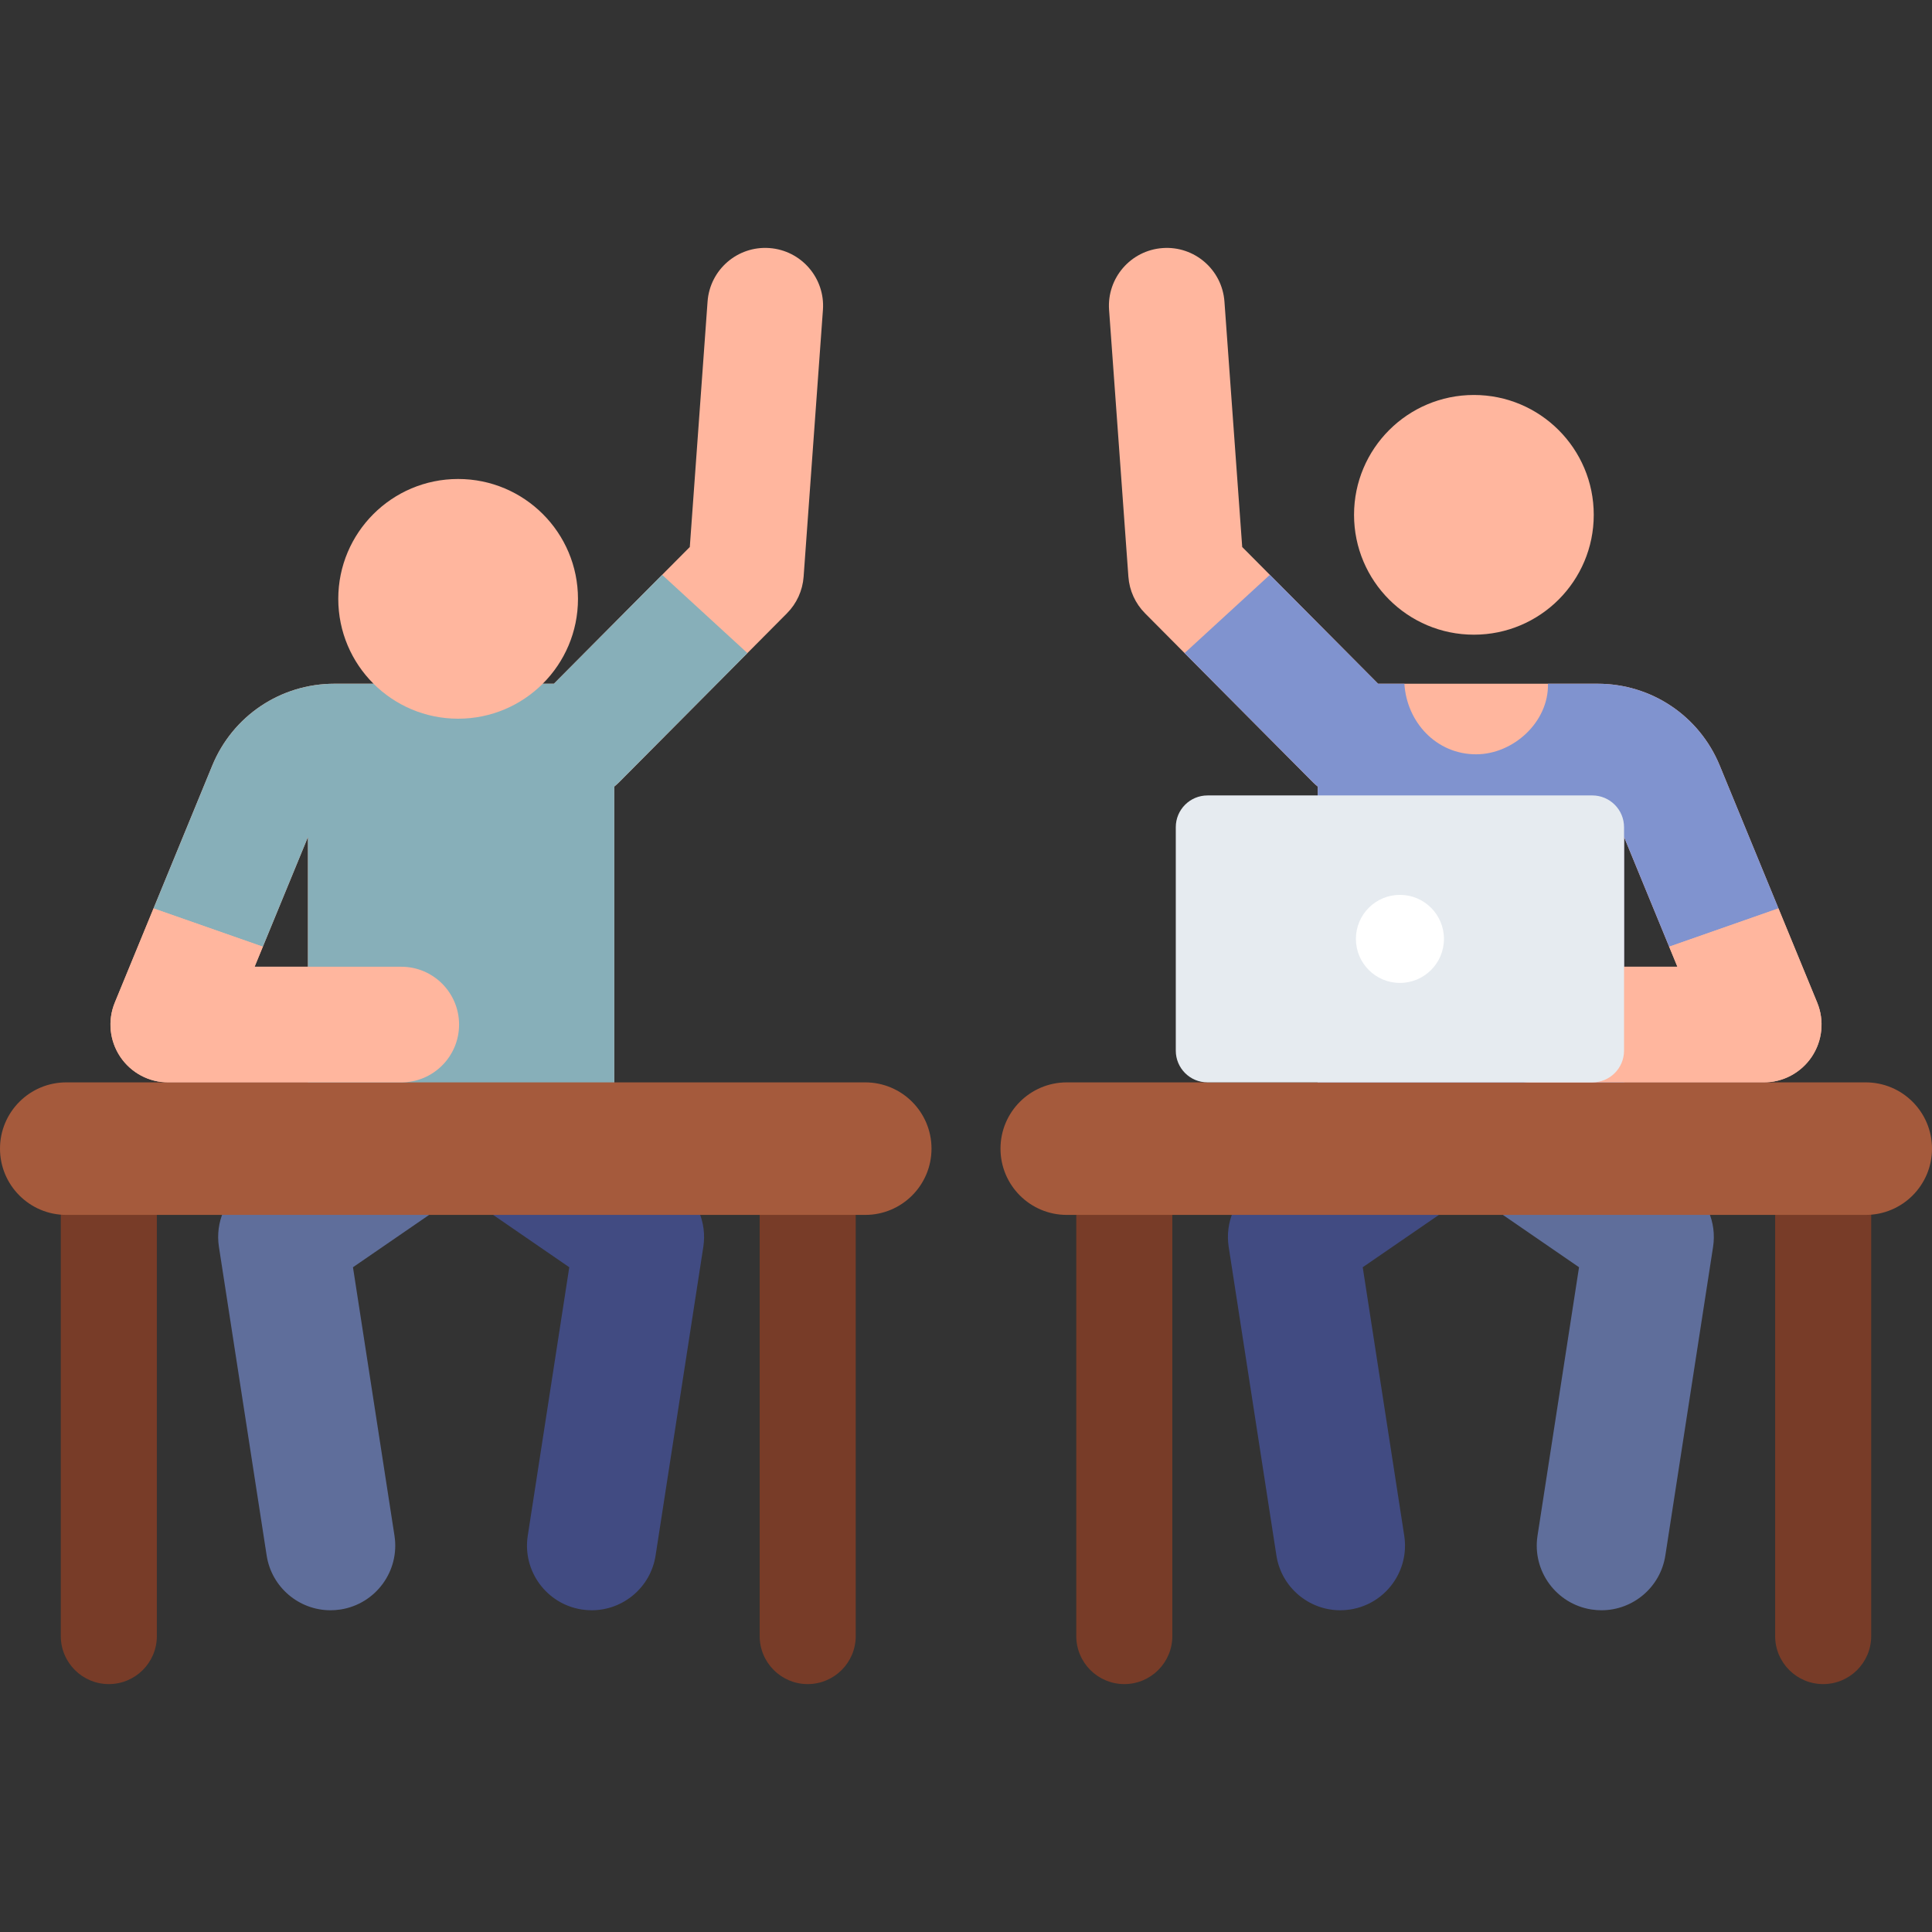 <?xml version="1.0" encoding="iso-8859-1"?>
<!-- Generator: Adobe Illustrator 19.0.0, SVG Export Plug-In . SVG Version: 6.00 Build 0)  -->
<svg version="1.1" id="Capa_1" xmlns="http://www.w3.org/2000/svg" xmlns:xlink="http://www.w3.org/1999/xlink" x="0px" y="0px"
	 viewBox="0 0 512 512" style="enable-background:new 0 0 512 512;" xml:space="preserve">
<rect x="0" y="0" width="512" height="512" fill="#333333" stroke="none"/>
<path style="fill:#783C28;" d="M28.841,446.303c-7.029,0-12.728-5.699-12.728-12.728V304.686c0-7.029,5.699-12.728,12.728-12.728
	s12.728,5.699,12.728,12.728v128.889C41.568,440.605,35.87,446.303,28.841,446.303z"/>
<path style="fill:#5F6E9B;" d="M424.417,426.736c8.31,0,15.609-6.056,16.918-14.523l12.648-81.785
	c1.006-6.506-1.803-13.014-7.229-16.744l-29.722-20.434c-7.8-5.364-18.472-3.386-23.835,4.414c-5.363,7.8-3.387,18.473,4.414,23.835
	l20.848,14.333l-11.002,71.142c-1.447,9.356,4.965,18.113,14.32,19.559C422.664,426.669,423.546,426.736,424.417,426.736z"/>
<path style="fill:#414B82;" d="M355.18,426.736c-8.31,0-15.609-6.056-16.918-14.523l-12.648-81.785
	c-1.006-6.506,1.803-13.014,7.229-16.744l29.722-20.434c7.8-5.364,18.472-3.386,23.835,4.414c5.363,7.8,3.387,18.473-4.414,23.835
	l-20.848,14.333l11.002,71.142c1.447,9.356-4.965,18.113-14.32,19.559C356.934,426.669,356.05,426.736,355.18,426.736z"/>
<path style="fill:#FFB69E;" d="M293.917,82.131l5.119,70.708c0.265,3.656,1.832,7.096,4.415,9.697l10.476,10.542l0,0l34.035,34.248
	c0.396,0.398,0.815,0.767,1.247,1.116v98.61h81.179v-20.203h37.014c5.112,0,9.887-2.548,12.732-6.794
	c2.845-4.246,3.386-9.632,1.442-14.359l-25.828-62.811c-5.416-13.174-18.121-21.686-32.364-21.686h-13.803h-25.024h-19.347
	l-36.012-36.237l-4.708-65.042c-0.611-8.442-7.943-14.796-16.392-14.179C299.654,66.349,293.306,73.689,293.917,82.131z
	 M430.388,256.196v-34.389l6.322,15.374l7.819,19.015H430.388L430.388,256.196z"/>
<path style="fill:#8093CF;" d="M455.748,202.881c-5.416-13.174-18.121-21.686-32.364-21.686h-13.16
	c0.244,10.136-9.19,18.705-19.041,18.705c-10.556,0-18.39-8.538-19.005-18.705h-6.968l-28.679-28.859l-22.603,20.74l34.035,34.248
	c0.396,0.398,0.815,0.767,1.247,1.116v98.61h81.179v-85.245l11.957,29.08l28.969-10.148L455.748,202.881z"/>
<g>
	<path style="fill:#783C28;" d="M483.159,446.303c7.029,0,12.728-5.699,12.728-12.728V304.686c0-7.029-5.699-12.728-12.728-12.728
		s-12.728,5.699-12.728,12.728v128.889C470.433,440.605,476.131,446.303,483.159,446.303z"/>
	<path style="fill:#783C28;" d="M297.952,446.303c7.029,0,12.728-5.699,12.728-12.728V304.686c0-7.029-5.699-12.728-12.728-12.728
		s-12.728,5.699-12.728,12.728v128.889C285.224,440.605,290.923,446.303,297.952,446.303z"/>
</g>
<path style="fill:#A55A3C;" d="M512,304.402c0,9.699-7.862,17.561-17.561,17.561H282.702c-9.699,0-17.561-7.862-17.561-17.561
	c0-9.699,7.862-17.561,17.561-17.561H494.44C504.138,286.841,512,294.703,512,304.402z"/>
<g>
	<path style="fill:#FFB69E;" d="M405.665,256.196h38.862l-2.184-5.31l28.969-10.148l10.262,24.956
		c1.944,4.728,1.403,10.113-1.442,14.359c-2.845,4.246-7.62,6.794-12.732,6.794h-61.735c-8.464,0-15.327-6.861-15.327-15.326
		S397.201,256.196,405.665,256.196z"/>
	<circle style="fill:#FFB69E;" cx="390.598" cy="136.436" r="31.763"/>
	<path style="fill:#FFB69E;" d="M203.904,65.738c-8.449-0.617-15.781,5.737-16.392,14.179l-4.708,65.042l-36.012,36.237h-19.347
		H102.42H88.618c-14.244,0-26.948,8.512-32.364,21.686l-25.828,62.811c-1.944,4.728-1.403,10.113,1.442,14.359
		c2.845,4.246,7.62,6.794,12.732,6.794h37.014v20.203h81.179v-98.61c0.432-0.349,0.851-0.717,1.247-1.116l34.035-34.248l0,0
		l10.476-10.542c2.584-2.6,4.15-6.041,4.415-9.697l5.119-70.708C218.694,73.689,212.346,66.349,203.904,65.738z M67.472,256.196
		l7.819-19.015l6.322-15.374v34.389H67.472z"/>
</g>
<path style="fill:#87AFB9;" d="M198.074,173.077l-22.603-20.74l-28.679,28.859h-19.347H102.42H88.618
	c-14.244,0-26.948,8.512-32.364,21.686l-15.566,37.855l28.969,10.148l11.957-29.08v85.245h81.179v-98.61
	c0.432-0.349,0.851-0.717,1.247-1.116L198.074,173.077z"/>
<path style="fill:#E6EBF0;" d="M320.004,286.841h101.975c4.643,0,8.408-3.765,8.408-8.408v-59.225c0-4.643-3.765-8.408-8.408-8.408
	H320.004c-4.643,0-8.408,3.765-8.408,8.408v59.225C311.596,283.076,315.36,286.841,320.004,286.841z"/>
<circle style="fill:#FFFFFF;" cx="370.995" cy="248.817" r="11.667"/>
<path style="fill:#5F6E9B;" d="M87.584,426.736c-8.31,0-15.609-6.056-16.918-14.523l-12.648-81.785
	c-1.006-6.506,1.803-13.014,7.229-16.744l29.722-20.434c7.8-5.364,18.472-3.386,23.835,4.414c5.363,7.8,3.387,18.473-4.414,23.835
	l-20.848,14.333l11.002,71.142c1.447,9.356-4.965,18.113-14.32,19.559C89.337,426.669,88.454,426.736,87.584,426.736z"/>
<path style="fill:#414B82;" d="M156.821,426.736c8.31,0,15.609-6.056,16.918-14.523l12.648-81.785
	c1.006-6.506-1.803-13.014-7.229-16.744l-29.722-20.434c-7.8-5.364-18.472-3.386-23.835,4.414c-5.363,7.8-3.387,18.473,4.414,23.835
	l20.848,14.333l-11.002,71.142c-1.447,9.356,4.965,18.113,14.32,19.559C155.067,426.669,155.95,426.736,156.821,426.736z"/>
<path style="fill:#783C28;" d="M214.048,446.303c-7.029,0-12.728-5.699-12.728-12.728V304.686c0-7.029,5.699-12.728,12.728-12.728
	s12.728,5.699,12.728,12.728v128.889C226.776,440.605,221.077,446.303,214.048,446.303z"/>
<path style="fill:#A55A3C;" d="M0,304.402c0,9.699,7.862,17.561,17.561,17.561h211.738c9.699,0,17.561-7.862,17.561-17.561
	c0-9.699-7.862-17.561-17.561-17.561H17.561C7.862,286.841,0,294.703,0,304.402z"/>
<g>
	<path style="fill:#FFB69E;" d="M106.335,256.196H67.472l2.184-5.31l-28.969-10.148l-10.262,24.956
		c-1.944,4.728-1.403,10.113,1.442,14.359c2.845,4.246,7.62,6.794,12.732,6.794h61.735c8.464,0,15.327-6.861,15.327-15.326
		S114.799,256.196,106.335,256.196z"/>
	<circle style="fill:#FFB69E;" cx="121.408" cy="158.7" r="31.763"/>
</g>
<g>
</g>
<g>
</g>
<g>
</g>
<g>
</g>
<g>
</g>
<g>
</g>
<g>
</g>
<g>
</g>
<g>
</g>
<g>
</g>
<g>
</g>
<g>
</g>
<g>
</g>
<g>
</g>
<g>
</g>
</svg>
